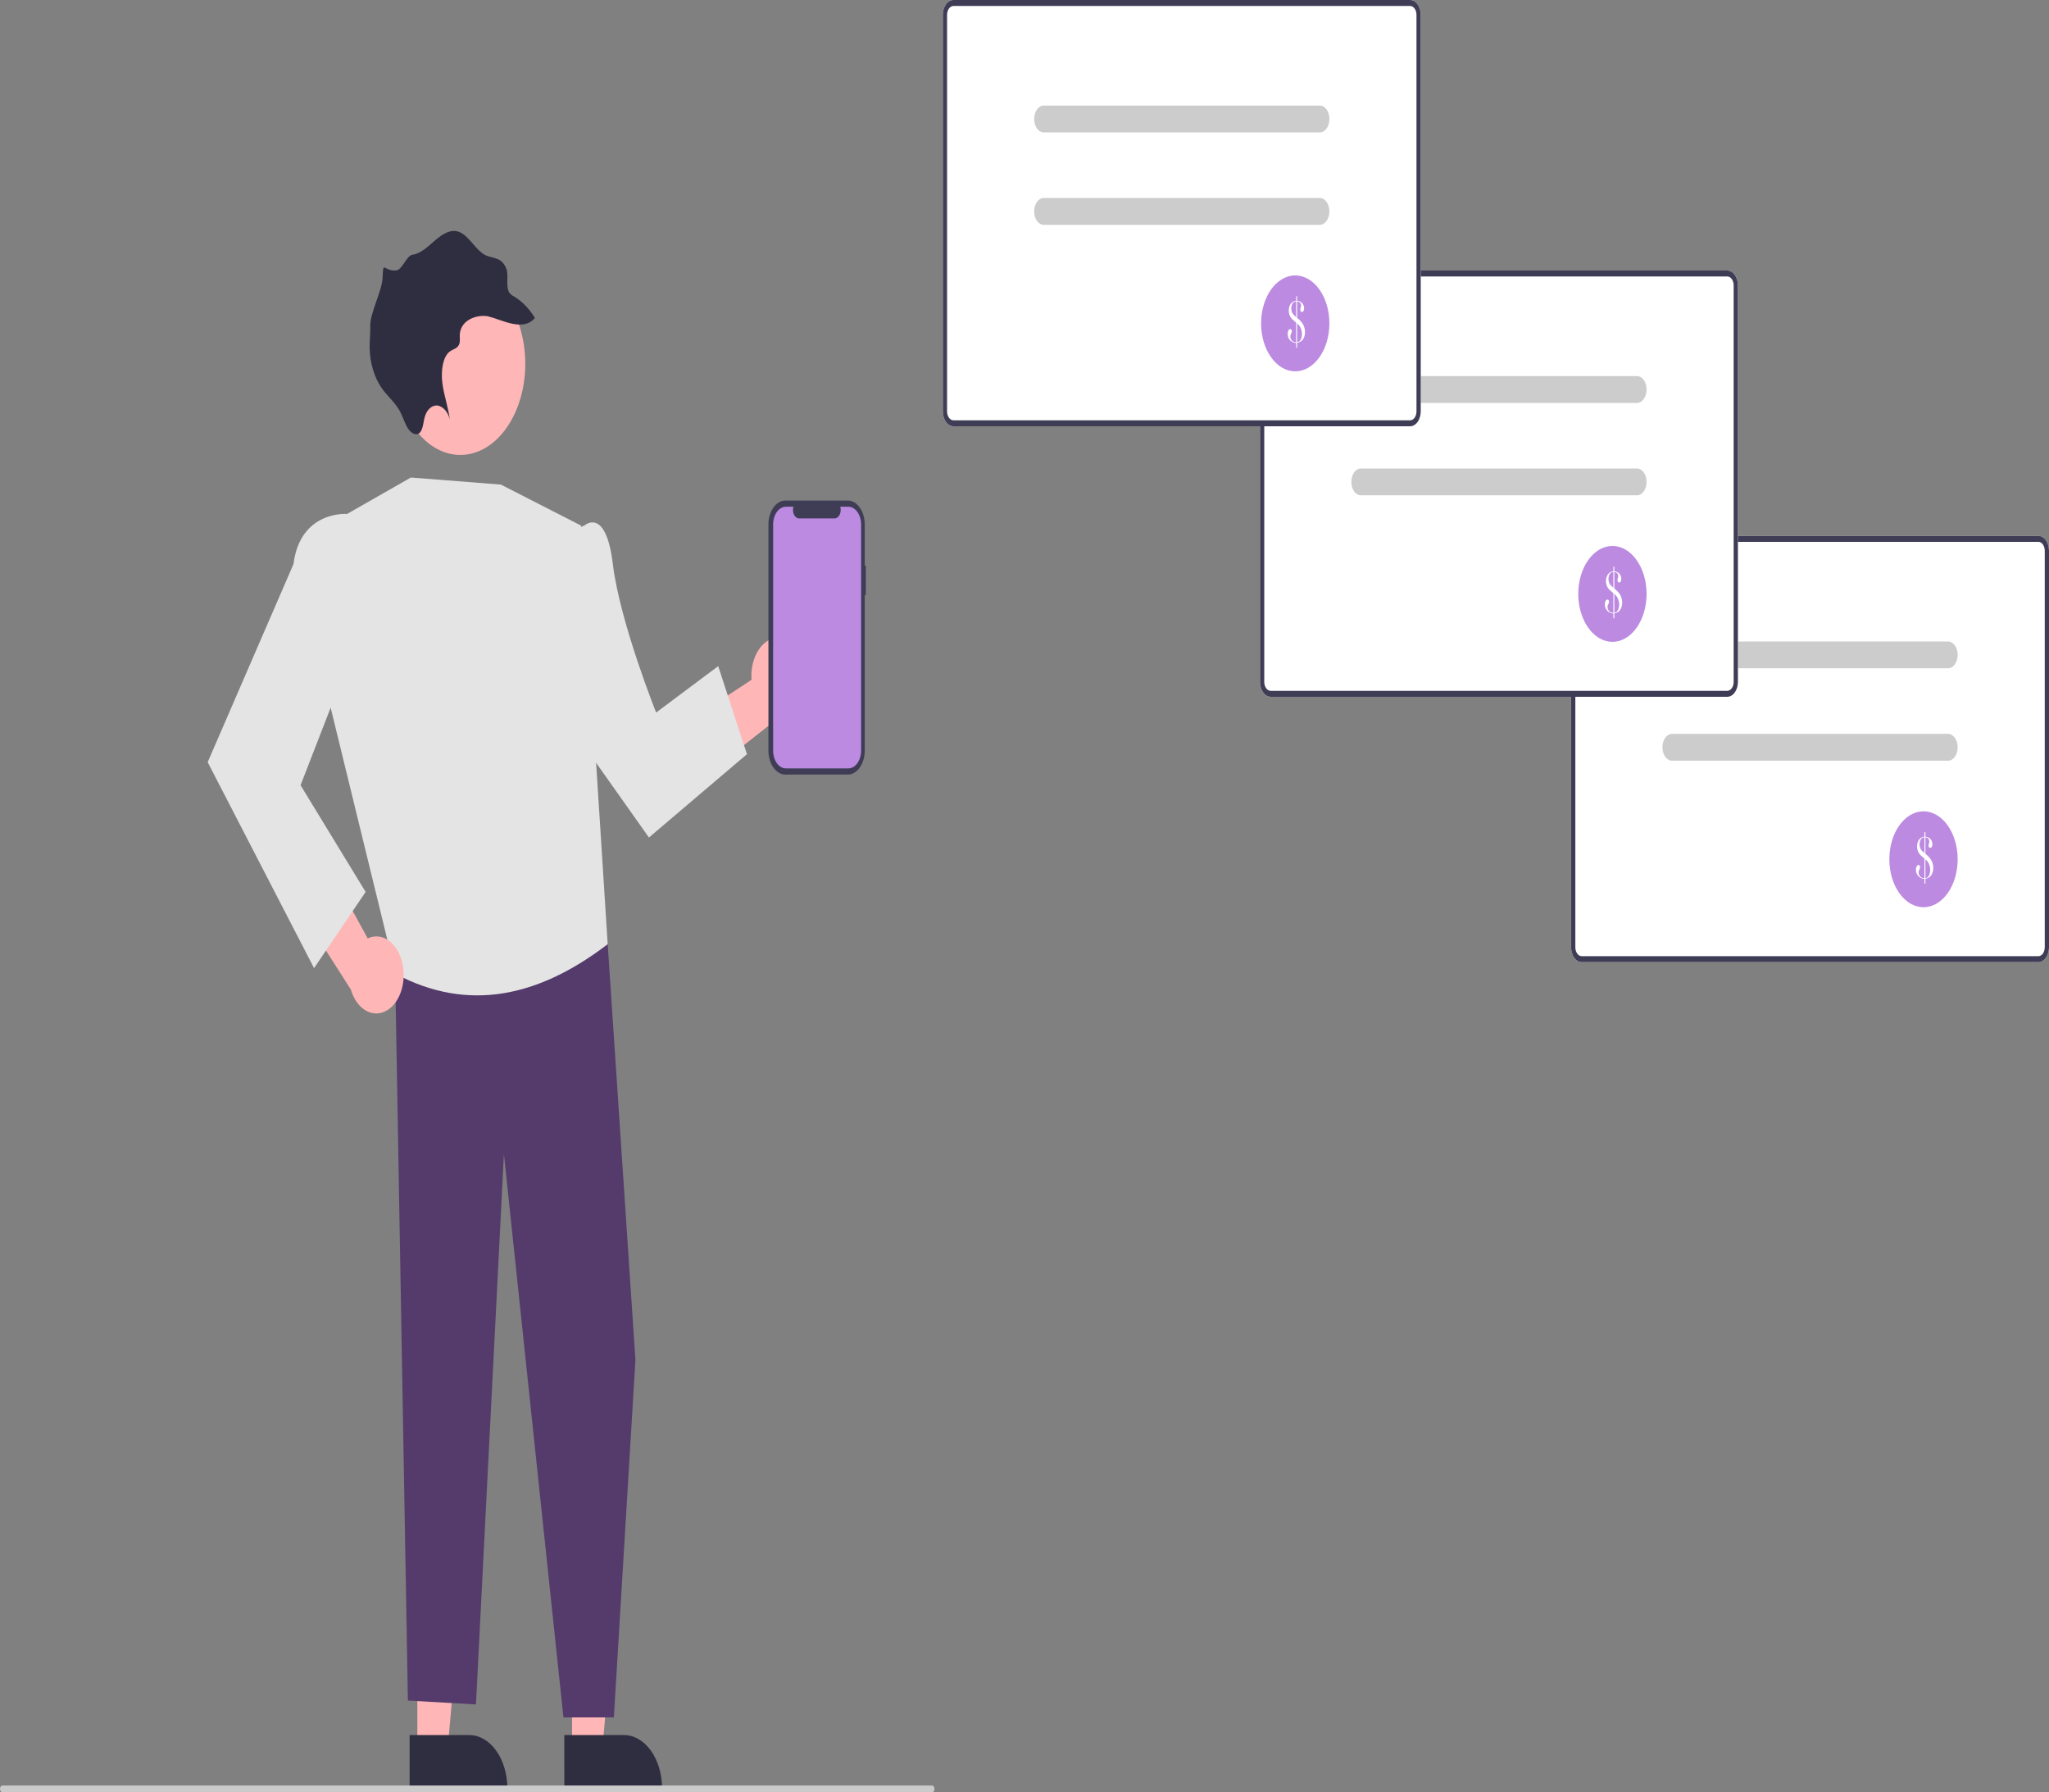 <svg width="295" height="258" viewBox="0 0 295 258" fill="none" xmlns="http://www.w3.org/2000/svg">
<rect x="0" y="0" width="295" height="258" fill="#808080" stroke="none"/>
<g clip-path="url(#clip0_44_158)">
<path d="M293.471 138.496H227.723C227.318 138.496 226.929 138.27 226.643 137.867C226.356 137.465 226.195 136.92 226.194 136.351V79.283C226.195 78.714 226.356 78.168 226.643 77.766C226.929 77.364 227.318 77.138 227.723 77.137H293.471C293.876 77.138 294.265 77.364 294.552 77.766C294.838 78.168 295 78.714 295 79.283V136.351C295 136.92 294.838 137.465 294.552 137.867C294.265 138.27 293.876 138.496 293.471 138.496Z" fill="white"/>
<path d="M293.471 138.496H227.723C227.318 138.496 226.929 138.27 226.643 137.867C226.356 137.465 226.195 136.92 226.194 136.351V79.283C226.195 78.714 226.356 78.168 226.643 77.766C226.929 77.364 227.318 77.138 227.723 77.137H293.471C293.876 77.138 294.265 77.364 294.552 77.766C294.838 78.168 295 78.714 295 79.283V136.351C295 136.92 294.838 137.465 294.552 137.867C294.265 138.27 293.876 138.496 293.471 138.496ZM227.723 77.995C227.48 77.996 227.247 78.132 227.075 78.373C226.903 78.614 226.806 78.941 226.806 79.283V136.351C226.806 136.692 226.903 137.019 227.075 137.261C227.247 137.502 227.48 137.638 227.723 137.638H293.471C293.714 137.638 293.947 137.502 294.119 137.261C294.291 137.019 294.388 136.692 294.388 136.351V79.283C294.388 78.941 294.291 78.614 294.119 78.373C293.947 78.132 293.714 77.996 293.471 77.995H227.723Z" fill="#3F3D56"/>
<path d="M280.474 96.196H240.72C240.355 96.196 240.005 95.993 239.747 95.631C239.489 95.269 239.344 94.778 239.344 94.266C239.344 93.753 239.489 93.262 239.747 92.9C240.005 92.538 240.355 92.335 240.72 92.335H280.474C280.839 92.335 281.189 92.538 281.447 92.9C281.705 93.262 281.85 93.753 281.85 94.266C281.85 94.778 281.705 95.269 281.447 95.631C281.189 95.993 280.839 96.196 280.474 96.196Z" fill="#CCCCCC"/>
<path d="M280.474 109.498H240.72C240.355 109.498 240.005 109.295 239.747 108.933C239.489 108.57 239.344 108.079 239.344 107.567C239.344 107.055 239.489 106.564 239.747 106.202C240.005 105.84 240.355 105.636 240.72 105.636H280.474C280.839 105.636 281.189 105.84 281.447 106.202C281.705 106.564 281.85 107.055 281.85 107.567C281.85 108.079 281.705 108.57 281.447 108.933C281.189 109.295 280.839 109.498 280.474 109.498Z" fill="#CCCCCC"/>
<path d="M276.933 130.588C279.649 130.588 281.85 127.499 281.85 123.688C281.85 119.877 279.649 116.787 276.933 116.787C274.217 116.787 272.015 119.877 272.015 123.688C272.015 127.499 274.217 130.588 276.933 130.588Z" fill="#BC8AE1"/>
<path d="M277.068 120.437V119.78H277.206V120.437C277.403 120.449 277.595 120.515 277.774 120.632C277.903 120.717 278.014 120.847 278.097 121.01C278.174 121.161 278.215 121.342 278.214 121.527C278.217 121.662 278.185 121.794 278.123 121.899C278.097 121.946 278.063 121.985 278.024 122.011C277.985 122.037 277.943 122.051 277.9 122.05C277.868 122.051 277.836 122.043 277.806 122.026C277.777 122.009 277.75 121.983 277.727 121.951C277.704 121.919 277.686 121.88 277.674 121.838C277.661 121.795 277.656 121.75 277.656 121.704C277.657 121.64 277.666 121.577 277.684 121.518L277.74 121.354C277.759 121.285 277.769 121.212 277.767 121.138C277.769 121.023 277.743 120.911 277.693 120.82C277.639 120.724 277.566 120.653 277.484 120.614C277.394 120.573 277.301 120.547 277.206 120.536V122.902L277.237 122.928C277.527 123.143 277.79 123.422 278.017 123.754C278.118 123.921 278.197 124.111 278.253 124.315C278.308 124.512 278.337 124.723 278.338 124.935C278.34 125.21 278.289 125.481 278.19 125.718C278.093 125.949 277.95 126.137 277.78 126.259C277.6 126.382 277.406 126.462 277.206 126.492V127.197H277.068V126.505C276.867 126.503 276.668 126.446 276.482 126.336C276.297 126.24 276.134 126.076 276.009 125.861C275.899 125.668 275.84 125.428 275.841 125.182C275.837 125.008 275.875 124.838 275.949 124.699C275.978 124.639 276.017 124.59 276.063 124.556C276.108 124.522 276.159 124.503 276.211 124.503C276.242 124.501 276.273 124.509 276.302 124.524C276.33 124.54 276.357 124.564 276.379 124.595C276.401 124.626 276.418 124.663 276.429 124.703C276.441 124.744 276.446 124.787 276.445 124.831C276.435 124.964 276.395 125.089 276.331 125.189C276.298 125.251 276.269 125.317 276.246 125.387C276.23 125.442 276.223 125.501 276.223 125.56C276.224 125.718 276.262 125.87 276.333 125.994C276.409 126.131 276.511 126.238 276.627 126.302C276.759 126.375 276.901 126.41 277.043 126.406H277.068V123.581L276.892 123.439C276.726 123.303 276.599 123.191 276.511 123.101C276.426 123.014 276.347 122.916 276.275 122.807C276.098 122.542 276 122.193 276.001 121.83C276 121.604 276.041 121.381 276.118 121.183C276.194 120.986 276.306 120.819 276.442 120.701C276.631 120.54 276.847 120.45 277.068 120.437ZM277.068 120.532C276.948 120.537 276.831 120.574 276.721 120.64C276.611 120.716 276.521 120.839 276.463 120.99C276.397 121.154 276.363 121.34 276.365 121.529C276.364 121.76 276.414 121.985 276.509 122.172C276.559 122.275 276.62 122.366 276.689 122.445C276.8 122.561 276.916 122.668 277.037 122.764L277.068 122.79V120.532ZM277.206 126.397C277.286 126.388 277.364 126.364 277.44 126.328C277.501 126.295 277.558 126.248 277.608 126.189C277.704 126.076 277.777 125.931 277.823 125.768C277.877 125.588 277.904 125.394 277.903 125.199C277.891 124.886 277.82 124.582 277.698 124.32C277.575 124.057 277.406 123.844 277.206 123.702V126.397Z" fill="white"/>
<path d="M248.683 100.297H182.936C182.53 100.297 182.142 100.071 181.855 99.668C181.568 99.266 181.407 98.721 181.407 98.152V41.084C181.407 40.515 181.568 39.97 181.855 39.567C182.142 39.165 182.53 38.939 182.936 38.938H248.683C249.089 38.939 249.477 39.165 249.764 39.567C250.051 39.97 250.212 40.515 250.212 41.084V98.152C250.212 98.721 250.051 99.266 249.764 99.668C249.477 100.071 249.089 100.297 248.683 100.297Z" fill="white"/>
<path d="M248.683 100.297H182.936C182.53 100.297 182.142 100.071 181.855 99.668C181.568 99.266 181.407 98.721 181.407 98.152V41.084C181.407 40.515 181.568 39.97 181.855 39.567C182.142 39.165 182.53 38.939 182.936 38.938H248.683C249.089 38.939 249.477 39.165 249.764 39.567C250.051 39.97 250.212 40.515 250.212 41.084V98.152C250.212 98.721 250.051 99.266 249.764 99.668C249.477 100.071 249.089 100.297 248.683 100.297ZM182.936 39.796C182.692 39.797 182.459 39.932 182.287 40.174C182.115 40.415 182.018 40.742 182.018 41.084V98.152C182.018 98.493 182.115 98.821 182.287 99.062C182.459 99.303 182.692 99.439 182.936 99.439H248.683C248.927 99.439 249.16 99.303 249.332 99.062C249.504 98.821 249.601 98.493 249.601 98.152V41.084C249.601 40.742 249.504 40.415 249.332 40.174C249.16 39.932 248.927 39.797 248.683 39.796H182.936Z" fill="#3F3D56"/>
<path d="M235.687 57.998H195.932C195.567 57.998 195.217 57.794 194.959 57.432C194.701 57.07 194.556 56.579 194.556 56.067C194.556 55.554 194.701 55.063 194.959 54.701C195.217 54.339 195.567 54.136 195.932 54.136H235.687C236.052 54.136 236.402 54.339 236.66 54.701C236.918 55.063 237.063 55.554 237.063 56.067C237.063 56.579 236.918 57.07 236.66 57.432C236.402 57.794 236.052 57.998 235.687 57.998Z" fill="#CCCCCC"/>
<path d="M235.687 71.299H195.932C195.567 71.299 195.217 71.096 194.959 70.734C194.701 70.371 194.556 69.88 194.556 69.368C194.556 68.856 194.701 68.365 194.959 68.003C195.217 67.641 195.567 67.437 195.932 67.437H235.687C236.052 67.437 236.402 67.641 236.66 68.003C236.918 68.365 237.063 68.856 237.063 69.368C237.063 69.88 236.918 70.371 236.66 70.734C236.402 71.096 236.052 71.299 235.687 71.299Z" fill="#CCCCCC"/>
<path d="M232.145 92.389C234.861 92.389 237.063 89.3 237.063 85.489C237.063 81.678 234.861 78.588 232.145 78.588C229.429 78.588 227.227 81.678 227.227 85.489C227.227 89.3 229.429 92.389 232.145 92.389Z" fill="#BC8AE1"/>
<path d="M232.28 82.238V81.581H232.419V82.238C232.615 82.25 232.808 82.316 232.986 82.433C233.115 82.518 233.227 82.648 233.31 82.811C233.386 82.962 233.427 83.143 233.427 83.328C233.43 83.463 233.397 83.596 233.336 83.7C233.309 83.748 233.275 83.786 233.237 83.812C233.198 83.838 233.155 83.852 233.112 83.851C233.08 83.852 233.048 83.844 233.019 83.827C232.989 83.81 232.962 83.784 232.94 83.752C232.917 83.72 232.898 83.681 232.886 83.639C232.874 83.597 232.868 83.551 232.869 83.505C232.869 83.441 232.878 83.378 232.897 83.319L232.952 83.155C232.972 83.086 232.981 83.013 232.98 82.939C232.981 82.824 232.955 82.712 232.906 82.621C232.852 82.525 232.779 82.454 232.696 82.415C232.606 82.374 232.513 82.348 232.419 82.338V84.703L232.45 84.729C232.739 84.945 233.003 85.223 233.23 85.555C233.33 85.722 233.41 85.912 233.465 86.116C233.521 86.313 233.549 86.524 233.55 86.736C233.553 87.011 233.501 87.282 233.402 87.519C233.305 87.751 233.163 87.938 232.992 88.06C232.812 88.183 232.618 88.263 232.419 88.293V88.998H232.28V88.306C232.079 88.304 231.88 88.247 231.694 88.138C231.509 88.041 231.346 87.877 231.221 87.662C231.111 87.469 231.052 87.229 231.053 86.983C231.049 86.809 231.087 86.639 231.161 86.5C231.19 86.44 231.229 86.391 231.275 86.357C231.321 86.323 231.371 86.304 231.423 86.304C231.454 86.302 231.485 86.31 231.514 86.326C231.543 86.341 231.569 86.366 231.591 86.396C231.613 86.427 231.63 86.464 231.642 86.504C231.653 86.545 231.658 86.588 231.657 86.632C231.647 86.765 231.607 86.89 231.543 86.99C231.51 87.052 231.482 87.118 231.459 87.188C231.443 87.243 231.435 87.302 231.435 87.361C231.436 87.519 231.475 87.671 231.545 87.795C231.622 87.933 231.723 88.039 231.839 88.103C231.972 88.176 232.113 88.211 232.255 88.207H232.28V85.382L232.104 85.24C231.938 85.104 231.811 84.992 231.724 84.902C231.638 84.816 231.559 84.717 231.488 84.608C231.311 84.344 231.213 83.994 231.214 83.631C231.213 83.405 231.253 83.182 231.331 82.984C231.407 82.787 231.518 82.62 231.654 82.502C231.844 82.342 232.059 82.251 232.28 82.238ZM232.28 82.333C232.161 82.338 232.043 82.375 231.933 82.441C231.824 82.517 231.733 82.64 231.675 82.791C231.609 82.955 231.575 83.141 231.577 83.33C231.576 83.561 231.626 83.786 231.721 83.974C231.772 84.076 231.832 84.167 231.901 84.246C232.012 84.362 232.129 84.469 232.249 84.565L232.28 84.591V82.333ZM232.419 88.198C232.498 88.189 232.577 88.166 232.652 88.129C232.713 88.096 232.77 88.049 232.821 87.99C232.916 87.877 232.99 87.732 233.036 87.569C233.089 87.389 233.116 87.195 233.115 87C233.103 86.687 233.032 86.383 232.91 86.121C232.788 85.858 232.618 85.645 232.419 85.504V88.198Z" fill="white"/>
<path d="M112.389 91.782C111.816 91.724 111.241 91.843 110.705 92.13C110.168 92.418 109.683 92.867 109.284 93.445C108.884 94.024 108.58 94.719 108.393 95.481C108.205 96.243 108.139 97.053 108.199 97.854L95.559 106.169L101.746 111.484L112.8 102.773C113.753 102.543 114.613 101.83 115.216 100.77C115.819 99.71 116.125 98.376 116.074 97.021C116.023 95.667 115.62 94.385 114.941 93.419C114.262 92.454 113.354 91.871 112.389 91.782Z" fill="#FFB6B6"/>
<path d="M60.085 251.753L64.451 251.753L66.527 228.127L60.085 228.128L60.085 251.753Z" fill="#FFB6B6"/>
<path d="M58.972 249.753L67.569 249.753H67.569C69.022 249.753 70.415 250.563 71.443 252.004C72.47 253.446 73.047 255.401 73.047 257.44V257.69L58.972 257.69L58.972 249.753Z" fill="#2F2E41"/>
<path d="M82.36 251.753L86.725 251.753L88.802 228.127L82.359 228.128L82.36 251.753Z" fill="#FFB6B6"/>
<path d="M81.246 249.753L89.843 249.753H89.843C91.296 249.753 92.69 250.563 93.717 252.004C94.745 253.446 95.322 255.401 95.322 257.44V257.69L81.247 257.69L81.246 249.753Z" fill="#2F2E41"/>
<path d="M85.276 129.215L87.491 135.908L91.485 195.764L88.38 247.211H81.119L72.55 166.118L68.525 245.343L58.726 244.788L56.845 137.377L85.276 129.215Z" fill="#543B6C"/>
<path d="M49.968 73.98L59.154 68.736L72.119 69.756L83.646 75.65L87.491 135.908C77.464 143.592 67.306 145.689 56.972 140.195L47.38 100.947L49.968 73.98Z" fill="#E4E4E4"/>
<path d="M80.059 77.243L84.136 75.65C84.136 75.65 87.219 72.837 88.233 81.199C89.248 89.561 94.467 102.567 94.467 102.567L103.403 95.885L107.54 108.561L93.429 120.555L78.569 99.546L80.059 77.243Z" fill="#E4E4E4"/>
<path d="M57.7 57.572C57.205 55.996 56.936 54.298 56.909 52.577C56.882 50.855 57.096 49.142 57.54 47.536C57.984 45.931 58.65 44.464 59.498 43.219C60.346 41.974 61.361 40.976 62.484 40.281C63.608 39.587 64.817 39.209 66.044 39.171C67.272 39.132 68.492 39.433 69.636 40.056C70.781 40.68 71.826 41.613 72.713 42.804C73.601 43.994 74.312 45.418 74.807 46.994L74.861 47.167C75.844 50.361 75.883 53.972 74.969 57.206C74.517 58.807 73.844 60.268 72.989 61.504C72.134 62.741 71.114 63.729 69.987 64.412C67.711 65.792 65.138 65.847 62.833 64.565C60.528 63.282 58.68 60.768 57.697 57.574L57.7 57.572Z" fill="#FFB6B6"/>
<path d="M70.39 45.569C72.334 46.063 75.342 47.78 77.011 45.766C76.186 44.414 75.15 43.35 73.982 42.657C73.752 42.55 73.539 42.381 73.355 42.16C72.786 41.353 73.225 39.962 72.965 38.871C72.839 38.473 72.648 38.121 72.408 37.843C72.168 37.565 71.885 37.37 71.582 37.272C71.003 37.028 70.396 36.989 69.827 36.694C68.48 35.984 67.522 33.951 66.142 33.399C64.939 32.91 63.729 33.669 62.691 34.555C61.652 35.44 60.625 36.491 59.411 36.659C58.504 36.775 57.929 38.869 57.018 38.931C55.109 39.061 55.215 37.295 55.073 40.11C54.992 41.789 53.282 45.13 53.309 46.824C53.338 47.934 53.198 49.034 53.22 50.147C53.272 52.268 53.878 54.288 54.923 55.821C55.792 57.075 56.923 57.921 57.655 59.351C58.035 60.11 58.299 60.996 58.742 61.682C59.185 62.369 59.935 62.782 60.43 62.292C60.924 61.802 60.933 60.741 61.178 59.934C61.329 59.438 61.586 59.022 61.913 58.742C62.241 58.462 62.623 58.333 63.005 58.373C63.403 58.446 63.778 58.673 64.088 59.028C64.398 59.384 64.632 59.854 64.762 60.385C64.531 58.601 63.92 56.929 63.688 55.143C63.456 53.358 63.759 51.225 64.855 50.528C65.325 50.22 65.961 50.138 66.15 49.43C66.266 49.004 66.16 48.5 66.204 48.038C66.445 45.779 69.123 45.219 70.39 45.569Z" fill="#2F2E41"/>
<path d="M58.073 139.498C57.989 138.701 57.782 137.939 57.466 137.267C57.149 136.594 56.732 136.027 56.242 135.605C55.753 135.183 55.204 134.917 54.633 134.826C54.063 134.734 53.485 134.819 52.94 135.075L44.415 119.564L42.058 129.191L50.515 142.444C50.882 143.7 51.564 144.722 52.432 145.319C53.301 145.916 54.295 146.045 55.227 145.682C56.158 145.318 56.963 144.488 57.487 143.349C58.012 142.209 58.22 140.839 58.073 139.498V139.498Z" fill="#FFB6B6"/>
<path d="M52.913 76.906L49.968 73.98C49.968 73.98 43.232 73.438 42.252 81.199L29.9 109.71L45.215 139.356L52.64 128.389L43.271 113.027L51.138 92.761L52.913 76.906Z" fill="#E4E4E4"/>
<path d="M124.652 81.423H124.497V75.485C124.497 75.034 124.434 74.587 124.311 74.17C124.188 73.753 124.007 73.374 123.78 73.055C123.552 72.736 123.282 72.483 122.985 72.31C122.688 72.138 122.369 72.049 122.048 72.049H113.082C112.76 72.049 112.442 72.138 112.145 72.31C111.848 72.483 111.578 72.736 111.35 73.055C111.123 73.374 110.942 73.753 110.819 74.17C110.696 74.587 110.633 75.034 110.633 75.485V108.061C110.633 108.512 110.696 108.959 110.819 109.376C110.942 109.793 111.123 110.172 111.35 110.491C111.578 110.81 111.848 111.063 112.145 111.236C112.442 111.409 112.76 111.498 113.082 111.498H122.048C122.369 111.498 122.688 111.409 122.985 111.236C123.282 111.063 123.552 110.81 123.78 110.491C124.007 110.172 124.188 109.793 124.311 109.376C124.434 108.959 124.497 108.512 124.497 108.061V85.65H124.652V81.423Z" fill="#3F3D56"/>
<path d="M122.147 72.943H120.976C121.03 73.128 121.051 73.329 121.036 73.528C121.022 73.727 120.972 73.918 120.893 74.083C120.814 74.249 120.706 74.385 120.58 74.479C120.455 74.573 120.314 74.623 120.172 74.623H115.035C114.893 74.623 114.753 74.573 114.627 74.479C114.501 74.385 114.394 74.249 114.314 74.083C114.235 73.917 114.186 73.727 114.171 73.528C114.157 73.329 114.177 73.128 114.231 72.943H113.138C112.653 72.943 112.187 73.213 111.844 73.695C111.501 74.176 111.309 74.829 111.309 75.509V108.037C111.309 108.718 111.501 109.371 111.844 109.852C112.187 110.333 112.653 110.604 113.138 110.604H122.147C122.632 110.604 123.097 110.333 123.44 109.852C123.783 109.371 123.976 108.718 123.976 108.037V75.509C123.976 74.829 123.783 74.176 123.44 73.695C123.097 73.213 122.632 72.943 122.147 72.943Z" fill="#BC8AE1"/>
<path d="M203.018 61.359H137.27C136.864 61.359 136.476 61.132 136.189 60.73C135.903 60.328 135.741 59.783 135.741 59.214V2.145C135.741 1.577 135.903 1.031 136.189 0.629C136.476 0.227 136.864 0.001 137.27 0H203.018C203.423 0.001 203.812 0.227 204.098 0.629C204.385 1.031 204.546 1.577 204.547 2.145V59.214C204.546 59.783 204.385 60.328 204.098 60.73C203.812 61.132 203.423 61.359 203.018 61.359Z" fill="white"/>
<path d="M203.018 61.359H137.27C136.864 61.359 136.476 61.132 136.189 60.73C135.903 60.328 135.741 59.783 135.741 59.214V2.145C135.741 1.577 135.903 1.031 136.189 0.629C136.476 0.227 136.864 0.001 137.27 0H203.018C203.423 0.001 203.812 0.227 204.098 0.629C204.385 1.031 204.546 1.577 204.547 2.145V59.214C204.546 59.783 204.385 60.328 204.098 60.73C203.812 61.132 203.423 61.359 203.018 61.359ZM137.27 0.858C137.027 0.859 136.793 0.994 136.621 1.236C136.449 1.477 136.353 1.804 136.352 2.145V59.214C136.353 59.555 136.449 59.882 136.621 60.124C136.793 60.365 137.027 60.501 137.27 60.501H203.018C203.261 60.501 203.494 60.365 203.666 60.124C203.838 59.882 203.935 59.555 203.935 59.214V2.145C203.935 1.804 203.838 1.477 203.666 1.236C203.494 0.994 203.261 0.859 203.018 0.858H137.27Z" fill="#3F3D56"/>
<path d="M190.021 19.059H150.266C149.902 19.059 149.552 18.856 149.293 18.494C149.035 18.132 148.89 17.64 148.89 17.128C148.89 16.616 149.035 16.125 149.293 15.763C149.552 15.401 149.902 15.197 150.266 15.197H190.021C190.386 15.197 190.736 15.401 190.994 15.763C191.252 16.125 191.397 16.616 191.397 17.128C191.397 17.64 191.252 18.132 190.994 18.494C190.736 18.856 190.386 19.059 190.021 19.059Z" fill="#CCCCCC"/>
<path d="M190.021 32.361H150.266C149.902 32.361 149.552 32.157 149.293 31.795C149.035 31.433 148.89 30.942 148.89 30.43C148.89 29.918 149.035 29.427 149.293 29.065C149.552 28.703 149.902 28.499 150.266 28.499H190.021C190.386 28.499 190.736 28.703 190.994 29.065C191.252 29.427 191.397 29.918 191.397 30.43C191.397 30.942 191.252 31.433 190.994 31.795C190.736 32.157 190.386 32.361 190.021 32.361Z" fill="#CCCCCC"/>
<path d="M186.479 53.451C189.195 53.451 191.397 50.361 191.397 46.55C191.397 42.739 189.195 39.65 186.479 39.65C183.763 39.65 181.561 42.739 181.561 46.55C181.561 50.361 183.763 53.451 186.479 53.451Z" fill="#BC8AE1"/>
<path d="M186.614 43.3V42.642H186.753V43.3C186.949 43.312 187.142 43.378 187.32 43.494C187.449 43.58 187.561 43.71 187.644 43.873C187.72 44.024 187.761 44.205 187.761 44.39C187.764 44.525 187.732 44.657 187.67 44.762C187.644 44.809 187.61 44.848 187.571 44.874C187.532 44.9 187.49 44.913 187.447 44.913C187.414 44.914 187.383 44.906 187.353 44.888C187.323 44.871 187.296 44.846 187.274 44.814C187.251 44.782 187.232 44.743 187.22 44.701C187.208 44.658 187.202 44.613 187.203 44.567C187.203 44.503 187.213 44.44 187.231 44.381L187.286 44.217C187.306 44.148 187.315 44.074 187.314 44.001C187.316 43.886 187.29 43.774 187.24 43.683C187.186 43.587 187.113 43.516 187.03 43.477C186.941 43.436 186.847 43.41 186.753 43.399V45.765L186.784 45.791C187.074 46.006 187.337 46.285 187.564 46.617C187.664 46.784 187.744 46.973 187.8 47.177C187.855 47.375 187.884 47.586 187.884 47.798C187.887 48.073 187.836 48.344 187.736 48.581C187.639 48.812 187.497 49 187.326 49.121C187.146 49.245 186.952 49.324 186.753 49.355V50.06H186.614V49.368C186.413 49.366 186.214 49.308 186.029 49.199C185.844 49.103 185.68 48.938 185.555 48.724C185.446 48.531 185.386 48.291 185.387 48.044C185.384 47.871 185.422 47.701 185.495 47.562C185.525 47.502 185.564 47.453 185.609 47.419C185.655 47.385 185.706 47.366 185.757 47.365C185.788 47.364 185.819 47.371 185.848 47.387C185.877 47.403 185.903 47.427 185.925 47.458C185.947 47.489 185.964 47.526 185.976 47.566C185.987 47.607 185.993 47.65 185.992 47.693C185.981 47.827 185.941 47.952 185.878 48.052C185.844 48.113 185.816 48.18 185.793 48.25C185.777 48.305 185.769 48.364 185.77 48.423C185.77 48.581 185.809 48.733 185.879 48.856C185.956 48.994 186.058 49.101 186.174 49.165C186.306 49.237 186.447 49.273 186.59 49.269H186.614V46.444L186.439 46.301C186.272 46.166 186.145 46.053 186.058 45.964C185.973 45.877 185.894 45.779 185.822 45.67C185.645 45.405 185.547 45.056 185.548 44.693C185.547 44.467 185.587 44.244 185.665 44.046C185.741 43.848 185.853 43.682 185.989 43.564C186.178 43.403 186.393 43.313 186.614 43.3ZM186.614 43.395C186.495 43.4 186.377 43.437 186.268 43.503C186.158 43.579 186.068 43.701 186.01 43.852C185.944 44.017 185.91 44.203 185.911 44.392C185.91 44.622 185.961 44.847 186.056 45.035C186.106 45.138 186.166 45.229 186.235 45.307C186.347 45.424 186.463 45.531 186.584 45.627L186.614 45.653V43.395ZM186.753 49.26C186.832 49.251 186.911 49.227 186.986 49.191C187.047 49.157 187.104 49.111 187.155 49.052C187.25 48.938 187.324 48.794 187.37 48.631C187.423 48.45 187.451 48.257 187.45 48.062C187.437 47.748 187.367 47.445 187.244 47.182C187.122 46.92 186.953 46.707 186.753 46.565V49.26Z" fill="white"/>
<path d="M134.187 258H0.351C0.258 258 0.169 257.948 0.103 257.856C0.037 257.763 0 257.638 0 257.507C0 257.376 0.037 257.251 0.103 257.159C0.169 257.066 0.258 257.014 0.351 257.014H134.187C134.28 257.014 134.37 257.066 134.436 257.159C134.501 257.251 134.538 257.376 134.538 257.507C134.538 257.638 134.501 257.763 134.436 257.856C134.37 257.948 134.28 258 134.187 258Z" fill="#CACACA"/>
</g>
<defs>
<clipPath id="clip0_44_158">
<rect width="295" height="258" fill="white"/>
</clipPath>
</defs>
</svg>
